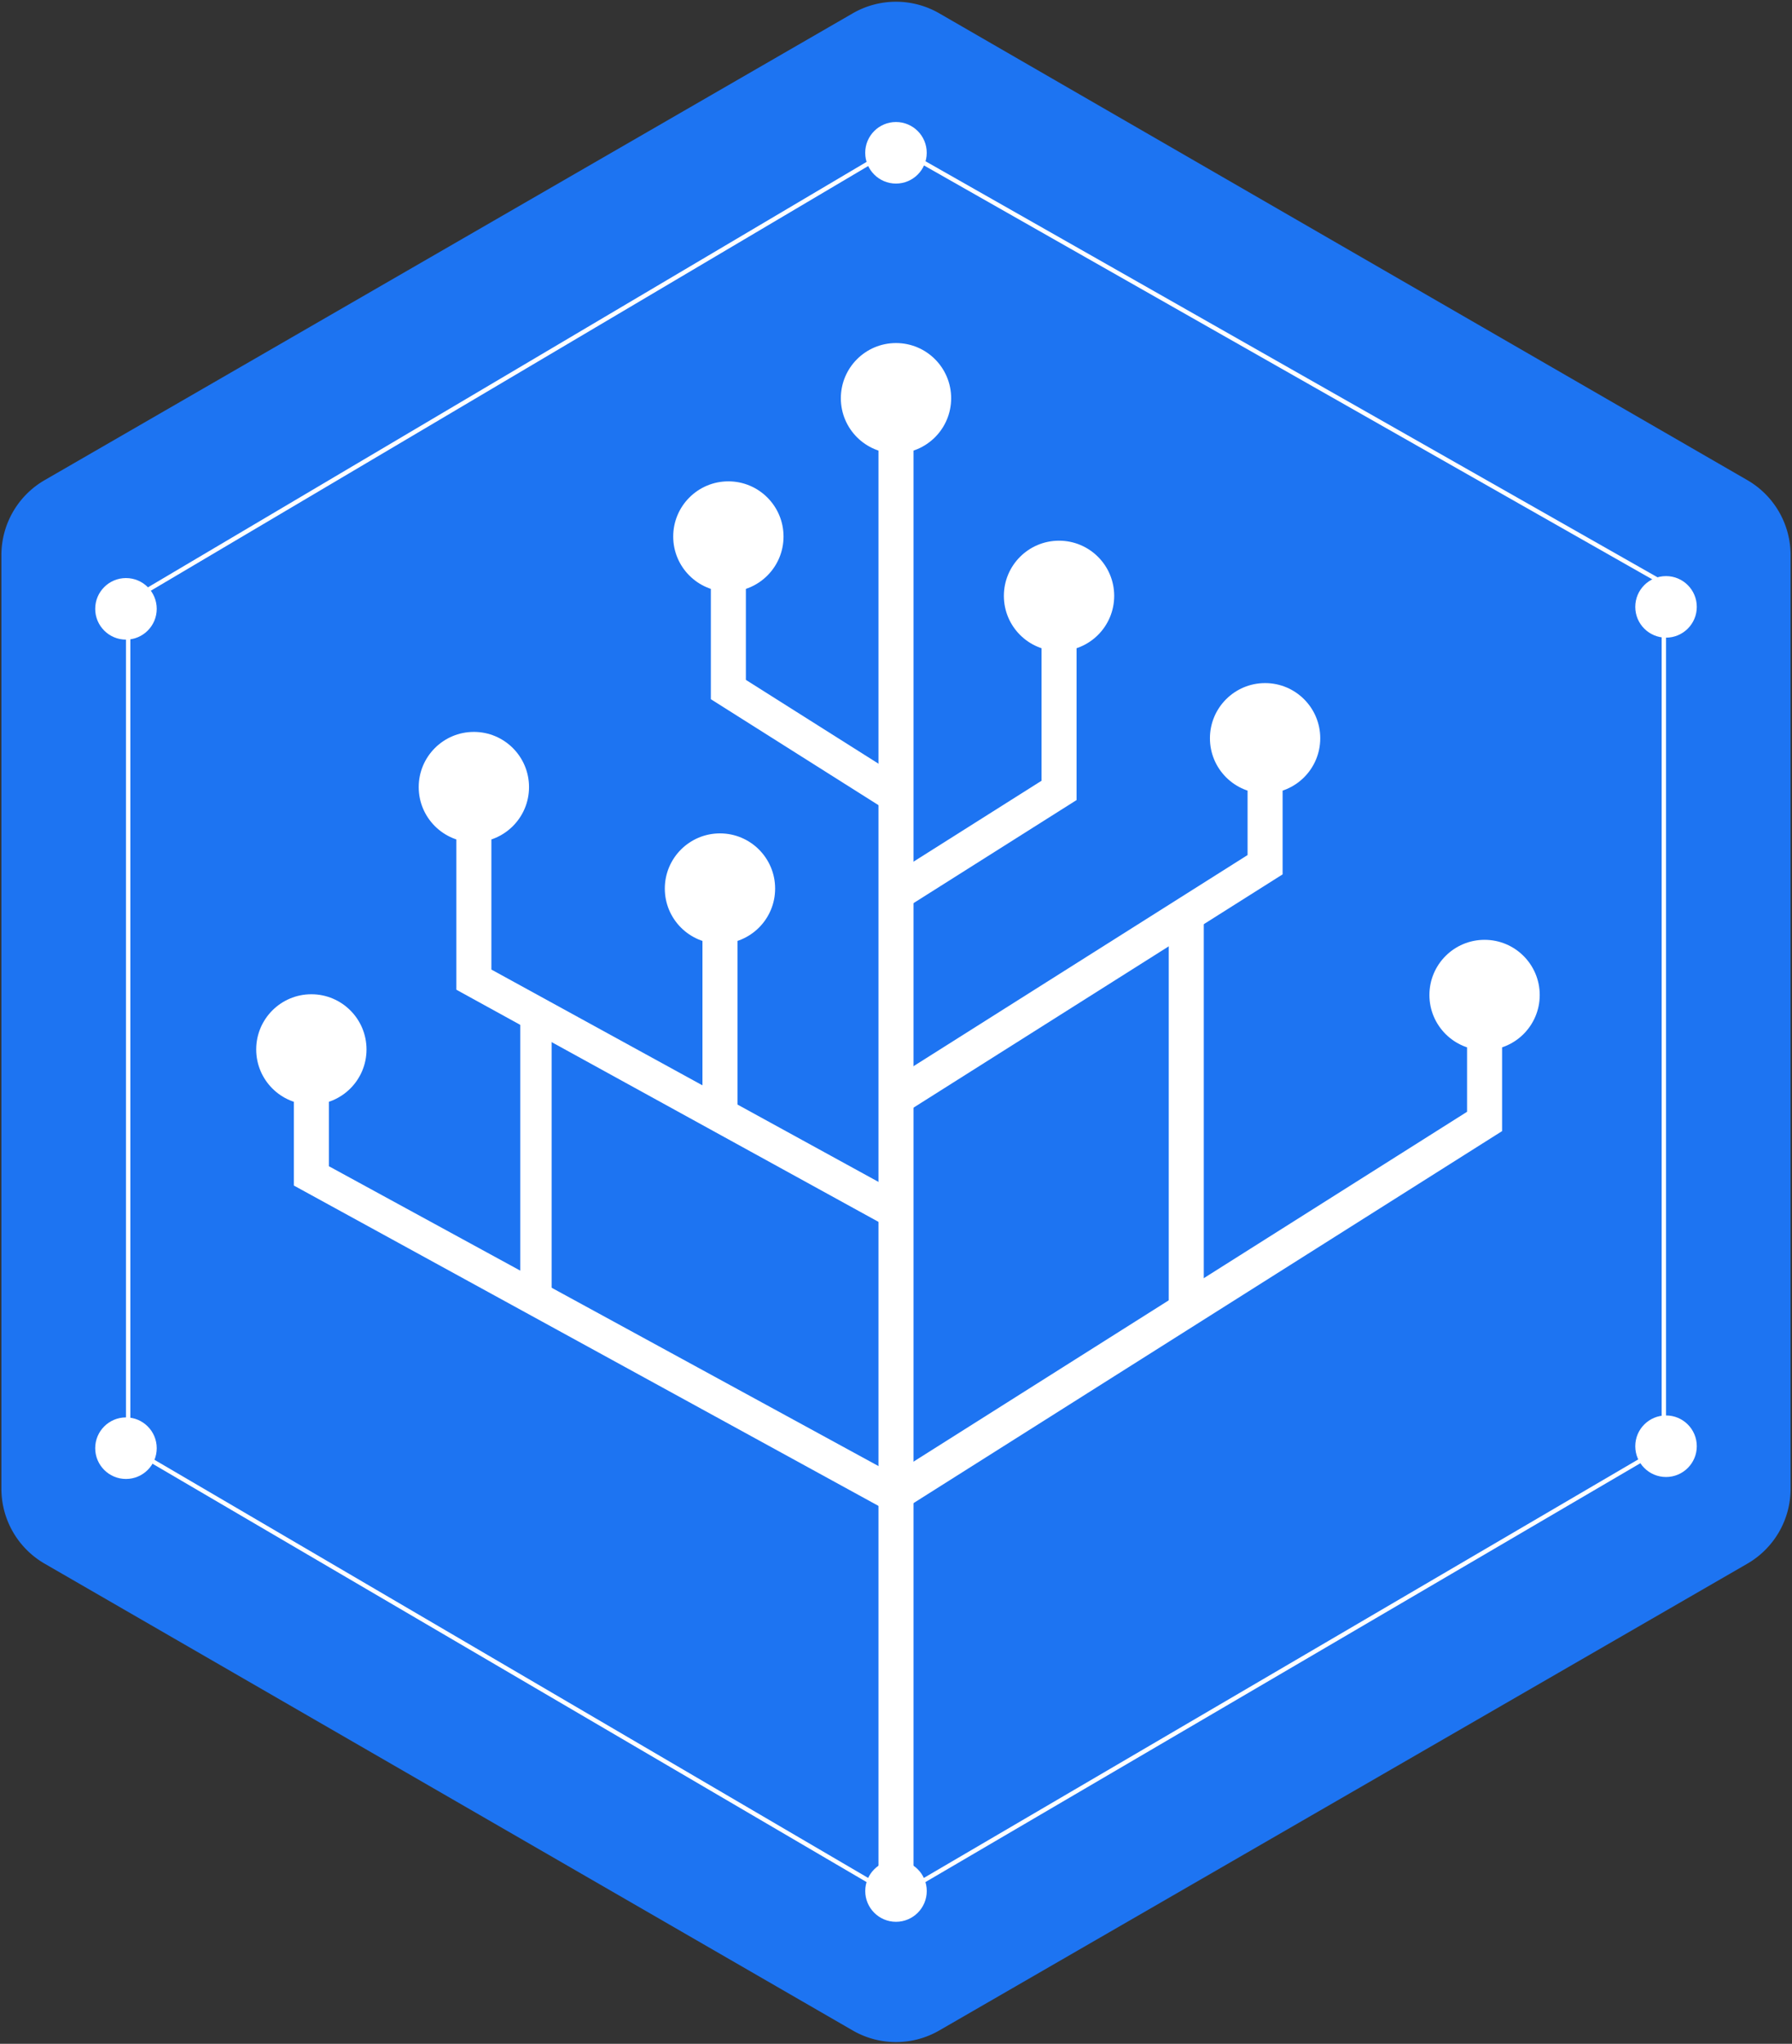 <svg width="386" height="440" viewBox="0 0 386 440" xmlns="http://www.w3.org/2000/svg"><rect x="0" y="0" width="386" height="440" fill="#333333" stroke="none"/><title>Group</title><g fill="none" fill-rule="evenodd"><path d="M385.698 320.494V119.506a18.638 18.638 0 0 0-9.319-16.141L202.319 2.871a18.64 18.64 0 0 0-18.638 0L9.62 103.365a18.636 18.636 0 0 0-9.319 16.141v200.988a18.638 18.638 0 0 0 9.319 16.141l174.061 100.494a18.64 18.64 0 0 0 18.638 0L376.38 336.635a18.639 18.639 0 0 0 9.318-16.141z" fill="#1D74F2"/><g transform="translate(20 26)" fill="#FFF"><path d="M173 382.893L7.134 285.771V103.24l165.86-98.134.238.135 165.634 94.085V285.77l-.234.136L173 382.893zM8.078 285.231L173 381.801l164.922-96.57V99.876L173.006 6.197 8.078 103.778v181.453z"/><path d="M169.227 59.106h7.546v323.241h-7.546z"/><circle cx="173" cy="59.735" r="11.881"/><path d="M169.389 147.44l-36.271-22.913V80.568h7.546v39.8l32.756 20.691z"/><g transform="translate(171 176)"><path d="M4.893 122.151l-4.032-6.38L125.006 37.35V20.19h7.546v21.319z"/><circle cx="128.779" cy="12.21" r="11.881"/></g><path d="M231.749 169.156h7.546v88.045h-7.546zm-61.558 68.423L78.298 187.07v-40.275h7.547v35.935l88.142 48.326z"/><circle cx="82.072" cy="143.449" r="11.881"/><circle cx="136.892" cy="89.508" r="11.881"/><g transform="translate(171 121)"><path d="M77.729 19.919v17.16L.263 86.013c.06 2.913.163 5.834.266 8.758l84.747-53.534V19.919h-7.547z"/><circle cx="81.503" cy="11.939" r="11.881"/></g><path d="M175.621 169.156l36.271-22.913v-43.959h-7.546v39.8l-32.756 20.692z"/><circle cx="208.118" cy="102.284" r="11.881"/><circle cx="135.083" cy="165.296" r="11.881"/><path d="M131.31 168.139h7.546v47.445h-7.546z"/><g transform="translate(35 188)"><path d="M135.954 111.142l4.031-6.38L15.841 37.069v-17.16H8.294v21.318z"/><circle cx="12.067" cy="11.929" r="11.881"/></g><path d="M92.062 194h6.759v61.012h-6.759z"/><circle cx="173" cy="381.105" r="6.626"/><g transform="translate(0 98)"><circle cx="7.134" cy="187.771" r="6.626"/><circle cx="7.134" cy="7.074" r="6.626"/></g><g transform="translate(332 98)"><circle cx="6.866" cy="187.348" r="6.626"/><circle cx="6.866" cy="6.651" r="6.626"/></g><circle cx="172.994" cy="6.895" r="6.626"/></g></g></svg>